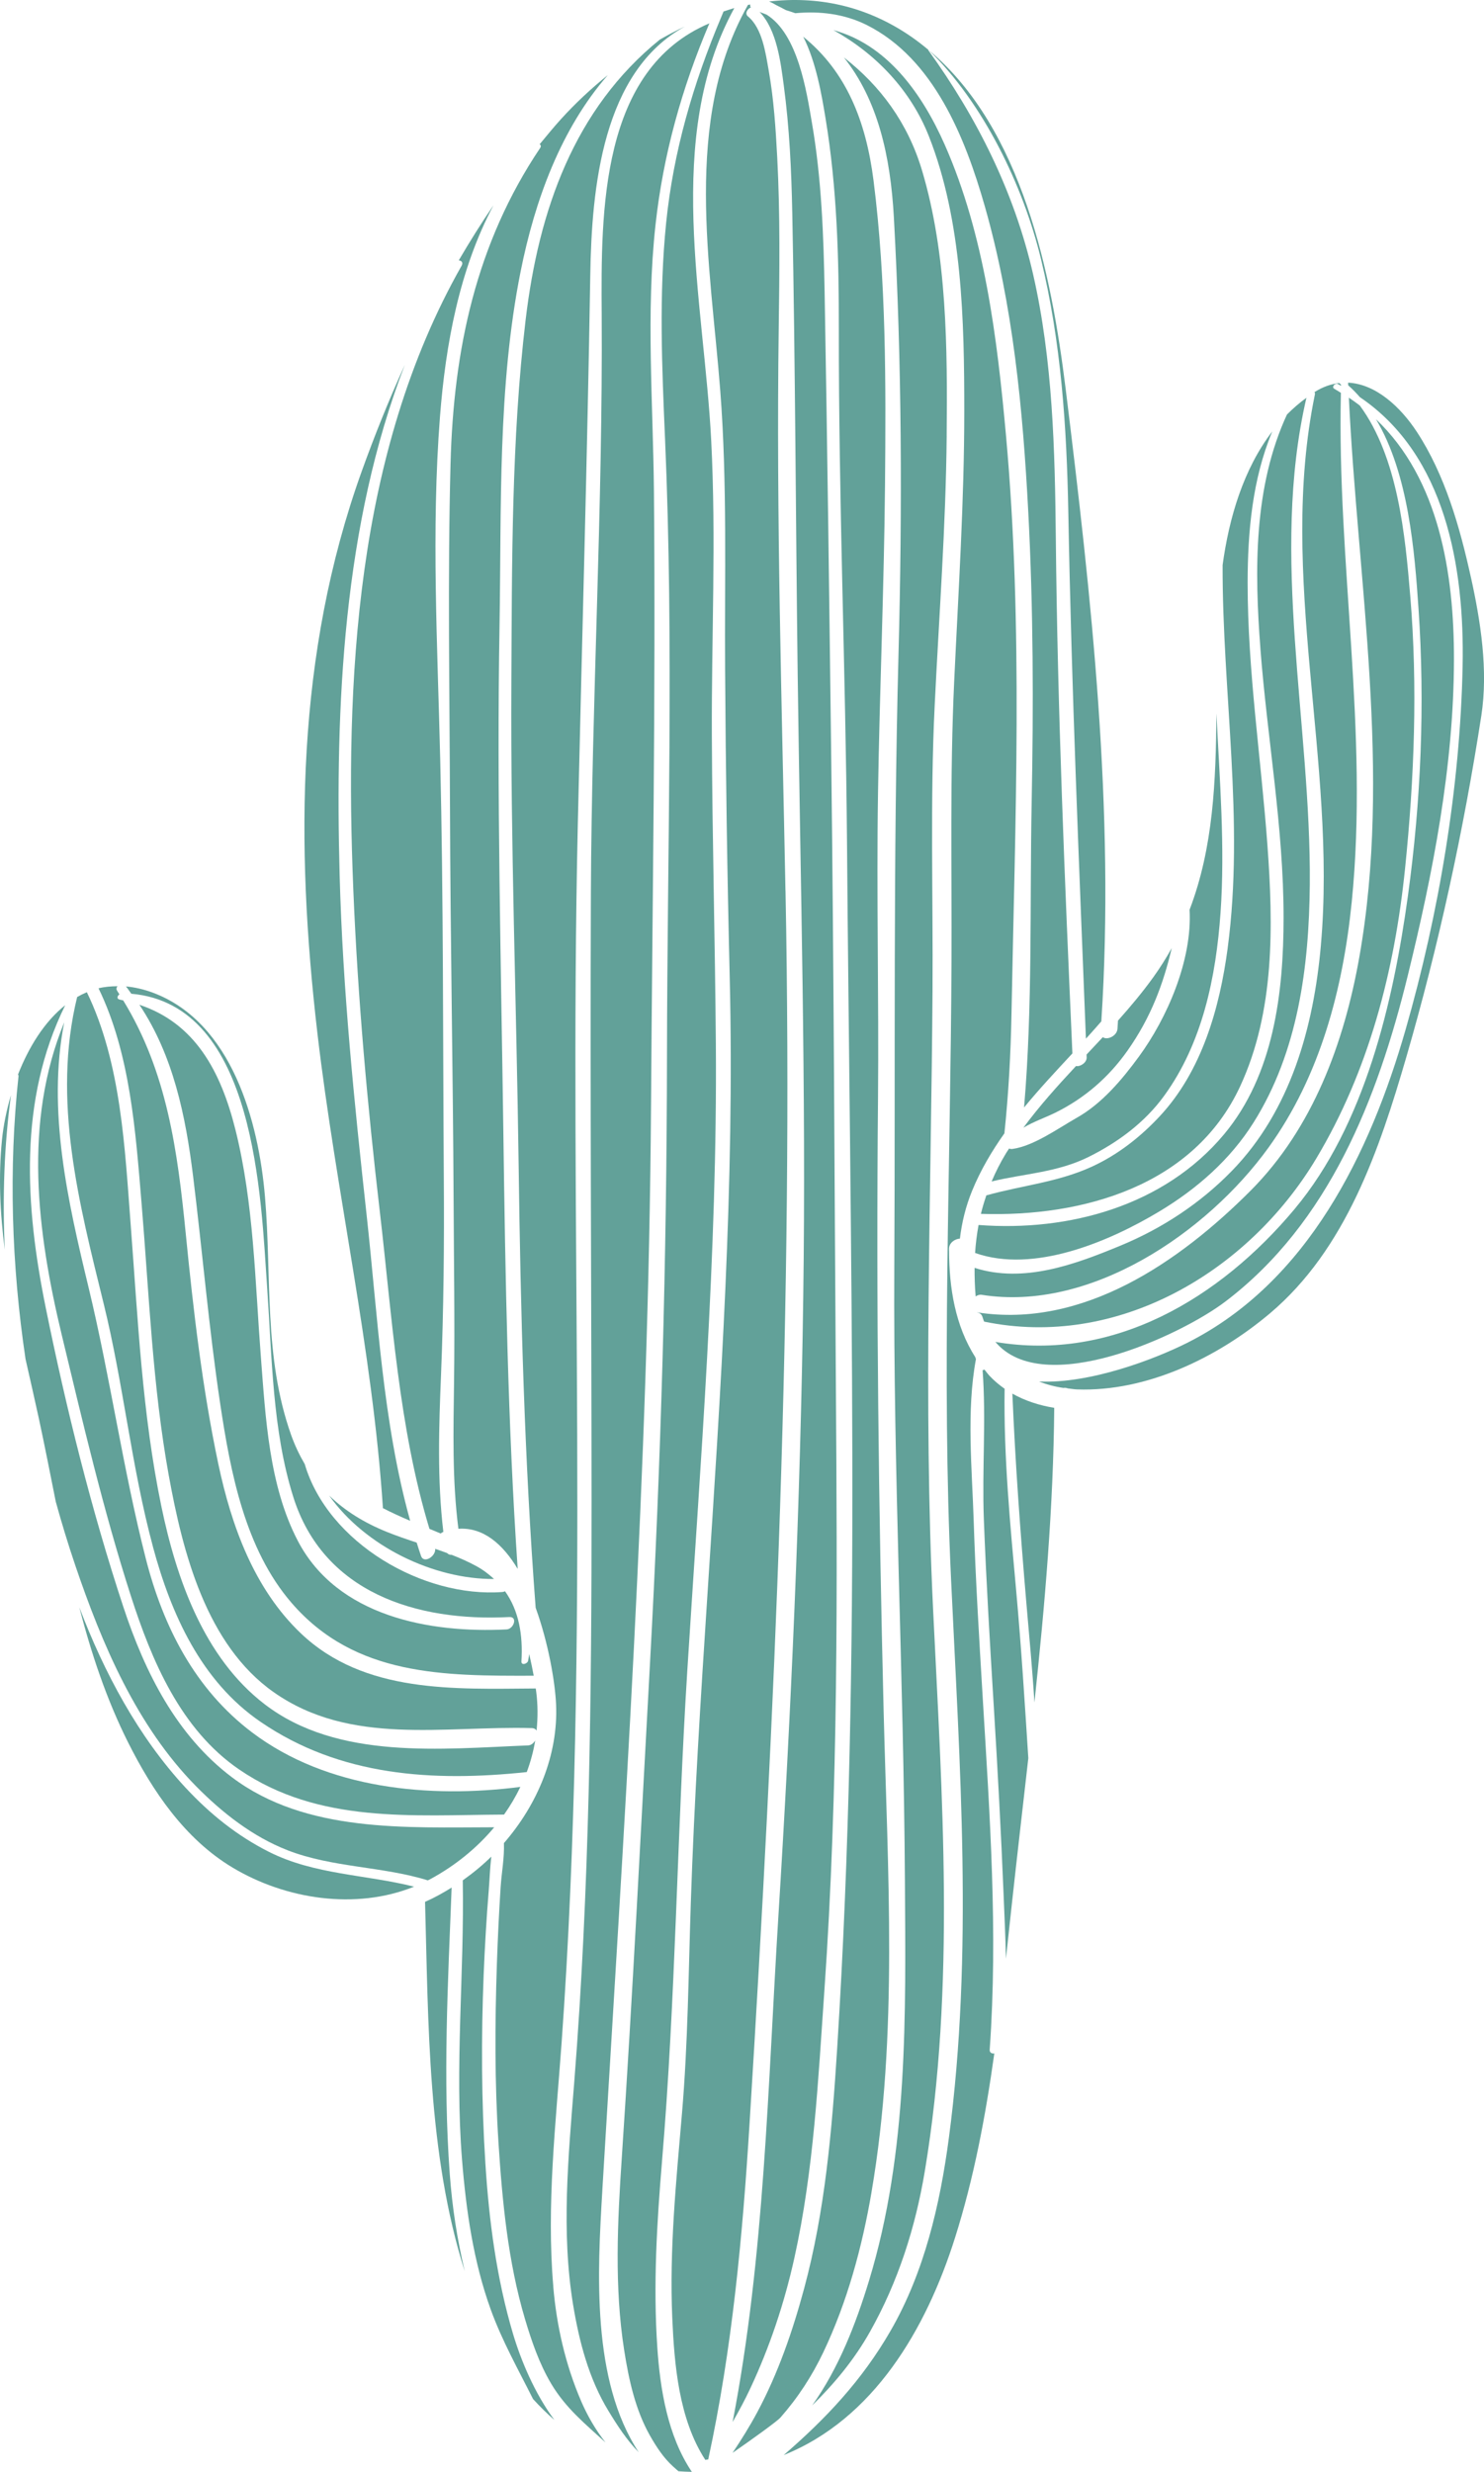 <svg xmlns="http://www.w3.org/2000/svg" width="648.76" height="1080" viewBox="0 0 648.76 1080"><g id="a"/><g id="b"><g id="c"><g id="d"><path d="M566.02 528.18c-32.65 39.07-79.22 66.86-130.86 58.13 20.93 24.9 80.73-2.61 100.56-17.66 45.24-34.34 66.5-88.59 79.64-142.08 11.08-45.11 20.17-91.63 20.27-138.28.08-37.76-6.54-79.01-34.09-105.11 14.28 23.81 16.89 57.97 18.58 82.58 2.88 41.83 1.1 84.28-4.64 125.82-6.41 46.36-18.75 99.83-49.47 136.6z" fill="#62a199"/><path d="M589.68 173.76c3.88 80.88 18.79 164.04 4.57 244.45-6.6 37.3-20.27 74.68-47.52 102-31.09 31.15-73.32 60.34-119.48 53.19.0.02.0.05.0.08 1.01.11 1.91.68 2.31 2.08.19.66.44 1.25.66 1.87 58.14 12.07 115.36-21.5 145.13-71.13 23.13-38.55 34.31-82.26 38.88-126.65 4.06-39.46 5.59-79.79 2.28-119.37-2.18-26.04-5.31-60.45-22.05-83.1-1.55-1.17-3.11-2.33-4.77-3.42z" fill="#62a199"/><path d="M577.46 412.96c-3.17 35.74-13.23 72.21-38.9 98.59-13.71 14.09-30.32 25.05-48.47 32.58-20.24 8.4-42.6 16.65-64.03 9.82-.02 4.13.1 8.28.47 12.48.78-.54 1.69-.86 2.64-.71 47.4 7.56 98.41-27.03 125.33-64.25 22.64-31.3 32.62-69.4 36.44-107.4 7.48-74.37-6.49-148.19-4.74-222.43-.96-.57-1.85-1.2-2.84-1.74-1.44-.77.33-2.72 1.54-2.11.48.24.89.53 1.35.77.0-.17.0-.33.01-.49-.27-.24-.54-.47-.81-.71-3.45.42-6.97 1.57-10.55 3.81-.1.06-.18.13-.27.19.2.2.31.49.22.9-16.45 79.59 9.7 160.58 2.6 240.68z" fill="#62a199"/><path d="M551.01 283.43c3 39.16 10.15 78.09 10.13 117.45.0 32.74-4.24 68.68-26.05 94.75-26.08 31.17-67.71 42.6-107.29 39.58-.75 4.05-1.26 8.13-1.52 12.23 25.63 9.05 58.44-4.88 80.51-18.12 16.4-9.84 31-22.6 41.25-38.91 19.44-30.9 24.25-68.06 24.56-103.9.61-69.92-17.48-143.68-1.47-212.72-3.07 2.23-5.89 4.69-8.51 7.32-14.62 31.58-14.22 68.17-11.6 102.31z" fill="#62a199"/><path d="M536.71 414.22c-3.5 26.16-11.26 53.69-29.71 73.49-8.4 9.02-18.27 16.77-29.51 21.95-15.02 6.92-30.58 8.21-46.29 12.62-.91 2.69-1.74 5.38-2.38 8.08 44.63 1.45 93.2-12.26 113.36-55.78 15.12-32.62 14.48-70.08 11.91-105.19-2.79-38.13-8.66-76.32-8.66-114.61.0-22.52 2.11-45.53 10.76-66.26-12.6 16.42-18.89 37.75-21.7 58.36-.16 55.76 9.62 111.84 2.21 167.35z" fill="#62a199"/><path d="M470.79 488.34c-8.23 4.67-18.85 12.35-28.14 13.65-.62.09-1.11.0-1.5-.19-.44.67-.89 1.32-1.31 2.01-2.51 4.11-4.58 8.24-6.33 12.38 14.4-3.47 28.73-3.9 42.53-10.78 12.73-6.35 24.37-14.94 32.82-26.54 16.82-23.07 22.76-52.08 24.72-80.07 2.02-28.73-.37-57.96-1.8-87.08-.24 29.49-1.31 58.49-11.73 85.75 1.23 22.17-9.94 47.52-22.15 64.17-7.38 10.07-16.09 20.46-27.1 26.7z" fill="#62a199"/><path d="M475.01 460.79c.01.4.03.79.05 1.19.09 2.3-2.84 4.19-4.66 3.78-8.09 8.68-16.02 17.48-23.01 26.96 4.5-2.7 9.82-4.5 14.27-6.72 12.65-6.3 23.12-15.41 31.28-27 10.28-14.59 15.62-29.15 19.31-44.76-2.39 4.3-5.05 8.54-8.06 12.73-4.76 6.61-10 12.86-15.44 18.95-.08 1.19-.14 2.38-.22 3.57-.21 3.13-4.47 5.11-6.41 3.67-2.37 2.55-4.75 5.08-7.13 7.61z" fill="#62a199"/><path d="M467.03 223.74c1.4 76.77 4.68 153.34 7.7 230.06.5-.55 1.01-1.08 1.5-1.63 1.77-1.95 3.5-3.93 5.24-5.92 5.98-92.15-4.3-184.88-15.61-276.45-6.17-49.89-18.83-113.52-59.79-147.88 23.88 23.16 41.25 59.26 49.02 91.27 8.79 36.22 11.26 73.38 11.94 110.54z" fill="#62a199"/><path d="M343.6 4.43c1.37.41 2.74.88 4.09 1.34 10.65-1.02 21.52.31 31.2 5.15 29.38 14.7 43.11 49.4 51.62 79.14 12.38 43.34 16.68 88.97 19.03 133.82 2.21 42.23 2.29 84.53 1.47 126.8-.86 44.3.46 89.02-3.32 133.19 6.68-8.13 13.91-15.85 21.13-23.62-3.33-75.04-6.51-150.05-7.25-225.16-.38-38.4-1.33-77.61-9.92-115.21-8.18-35.81-24.43-68.34-45.87-98-.05-.07.05-.08.11-.08-2.53-2.1-5.13-4.13-7.87-6C378.28 2.29 357.04-1.76 336.21.66c1.13.45 2.2 1 3.22 1.63 1.45.68 2.79 1.42 4.16 2.14z" fill="#62a199"/><path d="M346.36 93.11c1.33 67.27 1.5 134.6 2.37 201.89 1.17 90.55 3.72 181.04 2.43 271.61-1.28 90.51-5.28 180.91-10.91 271.25-4.59 73.48-5.98 147.92-19.97 220.35 2.77-4.8 5.39-9.69 7.74-14.7 8.53-18.19 14.9-37.33 19.25-56.95 8.52-38.5 10.38-77.52 13.12-116.71 6.17-88.3 5.64-176.44 5.03-264.89-.63-90.85-.89-181.72-2.02-272.56-.84-68.25-1.69-136.53-2.9-204.76-.44-24.71-1.34-49.72-5.57-74.11-2.34-13.52-6.02-38.59-19.82-47.15-1.01-.39-2.02-.79-3.04-1.16 7.56 7.78 9.24 22.15 10.56 32.02 2.49 18.5 3.36 37.21 3.73 55.87z" fill="#62a199"/><path d="M236.17 64.61c-28.09 41.77-37.9 88.18-39.21 138-1.31 49.99-.38 100.24-.24 150.25.16 57.31 1.32 114.6 1.58 171.91.11 26.26.56 52.5.2 78.75-.29 21.49-.85 43.08 1.9 64.43 10.84-.76 19.41 6.68 25.92 17.53-4.35-63.64-5.39-126.99-6.27-190.87-1.01-73.81-2.92-147.64-1.67-221.46.86-51.19-.87-104.25 9.25-154.69 6.19-30.87 17.54-62.1 38.08-85.64-7.34 5.92-14.21 12.35-20.39 19.14-3.25 3.57-6.3 7.34-9.4 11.07.48.31.73.87.25 1.58z" fill="#62a199"/><path d="M201.78 116.14c-46.38 81.77-51.1 181.33-47.3 273.12 1.94 46.83 6.13 93.62 11.57 140.17 5.36 45.82 8.22 94.13 21.69 138.55 1.65.68 3.23 1.33 4.91 2.03.33-.3.74-.52 1.17-.71-2.73-22.8-1.94-45.93-1.01-68.82 1.15-28.55 1.41-57.04 1.21-85.62-.41-60.94-.14-121.96-1.57-182.89-1.17-49.59-3.96-100.34-.11-149.85 2.45-31.61 8.45-64.33 23.4-92.45-5.35 7.83-10.38 15.89-15.19 24.1 1.15.07 2.06.9 1.23 2.36z" fill="#62a199"/><path d="M167.4 658.93c3.81 1.98 7.8 3.78 11.92 5.54-11.98-42.97-14.19-89.4-19.02-133.39-5.44-49.45-10.49-98.94-11.82-148.7-1.99-73.93 1.46-152.99 28.5-222.99-7.01 15.43-13.32 31.12-18.96 46.84-28.51 79.5-28.94 162.42-19.23 245.47 8.09 69.13 24.06 137.75 28.61 207.23z" fill="#62a199"/><path d="M195.49 678.57c-1.73-.65-3.49-1.26-5.24-1.86.34 3.25-4.97 6.65-6.19 3.12-.67-1.93-1.28-3.89-1.9-5.84-4.36-1.45-8.71-2.93-12.97-4.64-9.97-4.02-18.38-9.23-25.29-15.92 15.84 22.33 45.83 36.64 72.08 36.46-2.18-2-4.6-3.89-7.51-5.5-3.57-1.97-7.27-3.6-11.04-5.07-.76.05-1.46-.18-1.94-.75z" fill="#62a199"/><path d="M116.81 562.97c2.1 30.08 2.27 61.96 11.37 90.96 13.13 41.87 53.83 54.68 94.45 52.58 3.86-.2 1.93 5.25-1.15 5.41-33.6 1.69-73.99-5.64-91.26-38.65-12.66-24.21-14.13-54.03-16.2-80.74-2.53-32.81-3.05-66.68-11.05-98.76-6.38-25.59-17.59-46.65-42.03-54.77 14.81 22.15 20.23 48.58 23.49 75.03 4.08 33.09 6.9 66.37 11.84 99.35 4.48 29.87 10.83 63.43 31.25 87.01 27.7 31.99 66.55 31.86 105.8 31.76-.51-2.82-1.17-6.02-1.97-9.44-.15.96-.27 1.89-.47 2.88-.3 1.41-3.05 2.21-2.93.31.72-11.61-1.14-22.22-7.17-30.65-.35.16-.72.28-1.11.32-34.56 2.65-76.29-21.38-86.45-55.88-2.3-3.93-4.32-8.14-5.98-12.81-12.03-34.02-8.4-68.75-11.4-104.03-2.77-32.64-14.38-76.13-48.89-89.09-4.16-1.56-8.1-2.42-11.88-2.78.85 1.03 1.54 2.14 2.34 3.2 54.51 4.73 56.63 89.09 59.4 128.78z" fill="#62a199"/><path d="M73.84 644.94c6.06 33.37 16.36 73.68 45.79 94.39 33.56 23.61 74.53 14.64 112.87 15.71 1.06.03 1.7.47 2.07 1.09.58-5.56.6-11.27-.17-17.1-.05-.38-.13-.88-.19-1.31-35.48.22-74.91 2.29-102.63-24.03-20.48-19.45-30.43-47.03-36.15-74.11-6.95-32.92-10.9-66.97-14.21-100.44-3.6-36.36-8.19-70.8-27.36-102.05-.49-.1-.94-.24-1.45-.33-1.55-.29-1.14-1.6-.22-2.32-.34-.53-.65-1.06-1-1.59-.45-.68-.28-1.4.18-1.96-2.87.02-5.67.26-8.3.91 13.91 28.58 16.19 62.61 18.8 93.75 3.32 39.8 4.8 80.03 11.96 119.39z" fill="#62a199"/><path d="M66.9 675.98c7.92 29.33 21.04 58.53 46.93 76.27 34.9 23.92 75.61 26.31 116.45 22 1.66-4.44 2.91-9.04 3.7-13.77-.74 1.16-1.83 2.07-3.07 2.12-37.76 1.48-83.21 6.52-115.17-17.96-26.68-20.43-38.73-55.13-45.26-86.8-8.33-40.34-10.2-81.54-13.33-122.51-2.58-33.72-4.16-70.86-19.18-101.82-1.46.61-2.87 1.31-4.24 2.1-11.04 45.12.83 90.24 11.66 134.27 8.62 35.06 12.11 71.28 21.52 106.09z" fill="#62a199"/><path d="M27.01 583.32c9.14 37.98 18.2 76.65 30.17 113.87 9.15 28.43 21.8 58.45 47.39 75.94 34.8 23.79 75.74 19.88 115.79 19.69 2.72-3.84 5.11-7.88 7.13-12.09-39.68 5.08-84.49.99-117.33-23.84-24.93-18.85-38.83-46.15-46.44-75.98-9.95-39.03-15.52-79.11-24.98-118.32-9.07-37.6-18.23-77.47-10.66-115.93-17.9 43.69-11.95 91.42-1.07 136.67z" fill="#62a199"/><path d="M.88 497.86c-1.63 16.31-.85 32.29 1.21 48.13-1.05-22.82-.28-45.49 2.7-67.5-1.93 6.58-3.29 13.2-3.91 19.37z" fill="#62a199"/><path d="M81.15 781.11c-20.69-22.3-35.62-50.32-46.49-78.87 5.3 20.36 11.92 40.29 21.36 59.09 10.67 21.25 24.77 42.12 45.59 54.61 23.25 13.95 53.89 18.66 79.41 8.37-21.16-5.34-43.57-5.17-63.47-15.22-13.92-7.02-25.8-16.58-36.39-27.98z" fill="#62a199"/><path d="M125.76 808.43c19.76 7.64 41.32 6.95 61.26 13.13.37-.19.76-.35 1.13-.55 10.75-5.81 20.29-13.53 27.91-22.64-38.45.03-82.28 2.52-114.62-21.82-24.33-18.3-38.13-46.03-47.49-74.38-14-42.39-25.09-87.17-33.97-130.87-9.01-44.37-11.97-90.52 8.52-132.1-9.12 7.22-15.96 18.36-20.65 30.33.17.14.27.35.24.67-4.36 40.4-3.08 82.44 3.07 123.6 1.94 8.62 3.94 17.24 5.81 25.9 2.6 12.03 4.96 24.21 7.41 36.42 2.6 9.42 5.44 18.73 8.54 27.86 11.7 34.45 26.87 70.2 52.82 96.49 11.39 11.54 24.76 22.05 40.03 27.95z" fill="#62a199"/><path d="M197.44 824.71c-3.75 2.33-7.6 4.48-11.62 6.24 1.46 52.54 1.08 110.29 17.35 161.38-3.32-13.93-5.5-28.12-6.55-42.45-3.06-41.59-.8-83.51.82-125.16z" fill="#62a199"/><path d="M212.2 945.35c-1.75-27.47-1.86-55.04-.76-82.54.5-12.34 1.23-24.69 2.23-37 .38-4.69.53-9.71 1.11-14.62-3.87 3.8-8.07 7.24-12.47 10.36.71 40.7-3.59 81.41-.32 122.1 1.78 22.14 4.99 44.6 12.6 65.57 4.96 13.64 12 26.12 18.43 38.94 2.97 3.26 6.06 6.34 9.34 9.15-8.64-11.6-14.67-26.12-18.12-37.73-7.15-24.11-10.44-49.18-12.04-74.23z" fill="#62a199"/><path d="M241.88 998.95c-3.02-35.5 1.07-70.81 3.62-106.2 12.75-177.11 3.1-355.18 7.1-532.57 1.81-80.02 4.15-159.95 5.45-239.96.62-38.11 5.26-88.93 41.4-108.66-3.73 1.73-7.38 3.69-10.99 5.73-37.46 30.3-52.99 74.66-58.67 122.45-6.22 52.3-5.96 106.18-6.24 158.76-.37 70.08 2.24 140.13 3.18 210.2.86 64.82 2.53 129.1 7.44 193.74 5.69 15.71 8.52 32.83 8.93 42.22.98 22.04-8.09 43.71-22.8 60.62.25 6.34-1.04 13.12-1.44 19.24-.71 11.12-1.25 22.25-1.63 33.39-.88 26.05-.98 52.18.69 78.2 1.65 25.71 4.17 52.11 11.53 76.9 2.89 9.74 6.25 19.58 11.44 28.35 6.42 10.87 15.14 17.83 23.81 25.79-4.33-5.51-7.91-11.69-10.68-18.13-6.83-15.9-10.69-32.79-12.16-50.05z" fill="#62a199"/><path d="M263.31 957.13c9.44-157.96 20.24-315.76 21.3-474.09.59-89.35 2.07-178.79 1.27-268.13-.35-38.71-3.54-78 .68-116.59 3.34-30.62 11.53-59.93 23.57-88.13-47.78 20.21-47.38 82.38-47.09 126.94.54 84.53-4.39 168.96-4.72 253.47-.35 88.34.25 176.66.29 265 .04 84.89-.88 169.59-7.58 254.26-2.54 32.1-5.76 65.2-.48 97.19 2.64 16 6.86 32.18 15.35 46.16 3.93 6.47 8.02 12.8 13.33 18.22-20.75-31.47-18.02-78.92-15.91-114.31z" fill="#62a199"/><path d="M289.4 944.43c6.03-71.29 6.55-142.81 11.05-214.22 5.74-91.18 13.19-182.46 12.5-273.9-.34-45-1.57-89.98-1.75-134.99-.18-42.82 1.91-86.05-.28-128.81-3.13-61.14-20.93-132.28 10.09-188.97-1.58.42-3.14.99-4.7 1.48-.38.87-.72 1.76-1.09 2.63h0c-12.13 28.74-20.84 58.51-24 89.68-3.2 31.61-1.84 63.08-.47 94.74 3.87 89.39.95 179.28.84 268.74-.11 89.06-2.6 177.88-7.48 266.81-3.95 71.8-7.5 143.62-12.3 215.36-1.85 27.77-3.28 56.24 1.06 83.86 2.01 12.8 4.85 26.02 11.33 37.41 2.75 4.81 5.82 9.55 9.95 13.31.8.73 1.61 1.46 2.43 2.16 1.94.13 3.89.25 5.87.27-10.58-15.71-13.87-36.1-15.11-54.58-1.8-27.01-.2-54.06 2.07-80.99z" fill="#62a199"/><path d="M343.38 389.07c-1.58-81.66-4.07-163.72-2.95-245.39.34-24.96.66-49.98-.65-74.92-.67-12.68-1.5-25.46-3.73-37.97-1.33-7.48-2.77-18.44-9.06-23.62-1.5-1.24-.29-3.28 1.26-3.93-.28-.36-.37-.79-.24-1.26-.34.06-.68.09-1.01.16-28.63 50.5-16.35 113.73-12.11 168.72 3.11 40.45 1.84 81.25 2.1 121.8.28 44.76.93 89.51 2.02 134.27 2.19 90.25-3.92 180.38-9.78 270.38-2.91 44.66-5.75 89.33-7.23 134.06-1.02 30.83-1.25 61.48-3.88 92.23-2.53 29.53-5.52 59.35-4.23 89.01.89 20.47 2.86 44.39 14.47 62.18.42-.14.82-.2 1.23-.2.01-.02.02-.03.03-.04 10.47-48.22 15.03-97.72 18.07-146.88 11.13-179.55 19.2-358.64 15.71-538.59z" fill="#62a199"/><path d="M381.01 957.7c11.76-68.64 7.02-140.46 5.3-209.67-2.23-89.39-3.29-178.52-2.47-267.94.41-44.52-.69-89.07.0-133.58.71-44.92 2.65-89.81 3.06-134.75.4-44.05.54-89.15-5.02-132.91-3.31-26.05-11.95-47.6-30.73-62.81 5.75 11.36 8.15 25.96 9.76 35.71 5.02 30.35 5.85 61.29 5.81 92-.1 74.62 2.96 149.24 3.56 223.87.72 89.37 2.14 178.76 2.33 268.13.18 86.84-1.16 172.89-6.65 259.6-2.22 35.1-5.24 70.59-14.45 104.66-5.02 18.57-11.37 36.99-20.48 53.97-3.28 6.13-6.93 11.96-10.79 17.72 8.01-5.54 19.44-13.73 20.94-15.43 7.58-8.6 13.83-18.18 18.75-28.53 10.51-22.08 16.97-45.99 21.09-70.03z" fill="#62a199"/><path d="M413.85 190.45c.35-38.08.24-79.17-10.78-116.01-6.26-20.92-18.35-37.07-34.14-49.33 14.84 18.6 20.36 43.08 21.84 69.85 3.51 63.78 3.72 127.01 2.03 190.88-2.37 89.17-1.35 178.47-1.84 267.67-.49 89.54 4.12 178.95 4.64 268.47.34 58.27 1.51 118.09-15.68 174.46-5.73 18.78-13.25 38.27-24.86 54.52 9.66-9.48 18.35-19.89 25.25-32.15 12.26-21.76 19.84-45.4 23.96-70.01 13.56-80.99 7.53-164.51 3.63-246.03-4.3-90.02-.82-179.91-.23-269.98.27-41.44-1.07-82.84.93-124.25 1.91-39.35 4.9-78.69 5.26-118.09z" fill="#62a199"/><path d="M432.67 895.48c3.65-51.39.03-102.4-3.06-153.75-1.54-25.73-3.12-51.47-3.94-77.23-.73-22.92-3.24-48.01.98-70.68-.11-.31-.22-.62-.32-.93-8.73-13.64-11.41-30.23-11.43-46.51.0-.03-.02-.05-.02-.08v-.69c0-2.56 2.59-4.38 4.76-4.41.84-7.07 2.53-14.09 5.35-20.96 3.72-9.08 8.61-17.3 14.11-25.08 1.81-17.3 2.76-34.67 3.09-52.06 1.58-84.13 5.21-169.15-2.42-253.06-3.86-42.48-9.35-87.4-26.75-126.79-10.19-23.07-25.67-43.9-48.68-50.08 18.53 10.28 33.81 26.23 41.74 46.35 14.63 37.09 15.48 80.76 15.47 120.16.0 39.4-2.57 78.71-4.41 118.05-1.91 40.88-.99 81.62-1.17 122.52-.39 89.97-4.4 179.94-.19 269.88 3.79 81.09 9.79 163.19-.97 244.04-3.86 29.01-10.69 58.53-25.44 84.12-12.51 21.73-28.46 38.59-46.76 54.37 39.25-15.76 62.19-54.87 74.83-94.74 8.35-26.33 13.42-53.42 17.24-80.73-1.12.11-2.11-.33-2.01-1.71z" fill="#62a199"/><path d="M439.2 606.78c-2.34-1.63-4.55-3.48-6.57-5.62-.82-.88-1.5-1.84-2.26-2.76-.26.14-.54.21-.81.24 1.6 21.41-.27 43.56.54 64.99 1.04 27.38 2.68 54.73 4.36 82.08 1.68 27.44 3.18 54.86 4.29 82.33.37 9.15.82 18.44 1.01 27.74.82-7.51 1.63-15.02 2.44-22.52 2.36-21.72 4.9-43.4 7.35-65.09-1.55-24.14-3.06-48.26-5.24-72.4-2.67-29.53-5.58-59.3-5.12-88.98z" fill="#62a199"/><path d="M448.69 700.31c1.23 14.36 2.63 28.93 3.53 43.53 4.58-42.77 8.29-85.58 8.66-128.73-6.44-1.05-12.69-3.03-18.3-6.21 1.27 30.55 3.51 60.94 6.11 91.41z" fill="#62a199"/><path d="M643.02 252.19c-4.8-21.78-11.3-44.76-23.67-63.58-7.02-10.69-17.82-20.84-30.01-21.42.01.39.04.78.06 1.17 1.82 1.59 3.5 3.34 5.11 5.17 37.42 25.34 45.78 74.22 44.9 117.52-1.07 52.74-10.35 108.04-24.89 158.67-15.53 54.07-42.79 110.53-95.58 137.02-14.27 7.16-42.38 17.89-64.69 16.86 3.26 1.29 6.79 2.25 10.63 2.81.68-.12 1.32-.04 1.89.2 1.37.15 2.66.4 4.11.45 30.5 1.09 61.44-13.94 84.33-33.26 33.17-27.99 47.83-71.48 59.61-112.01 14.1-48.53 25.05-99.14 32.77-149.1 3.06-19.82-.29-41.13-4.56-60.52z" fill="#62a199"/></g></g></g></svg>